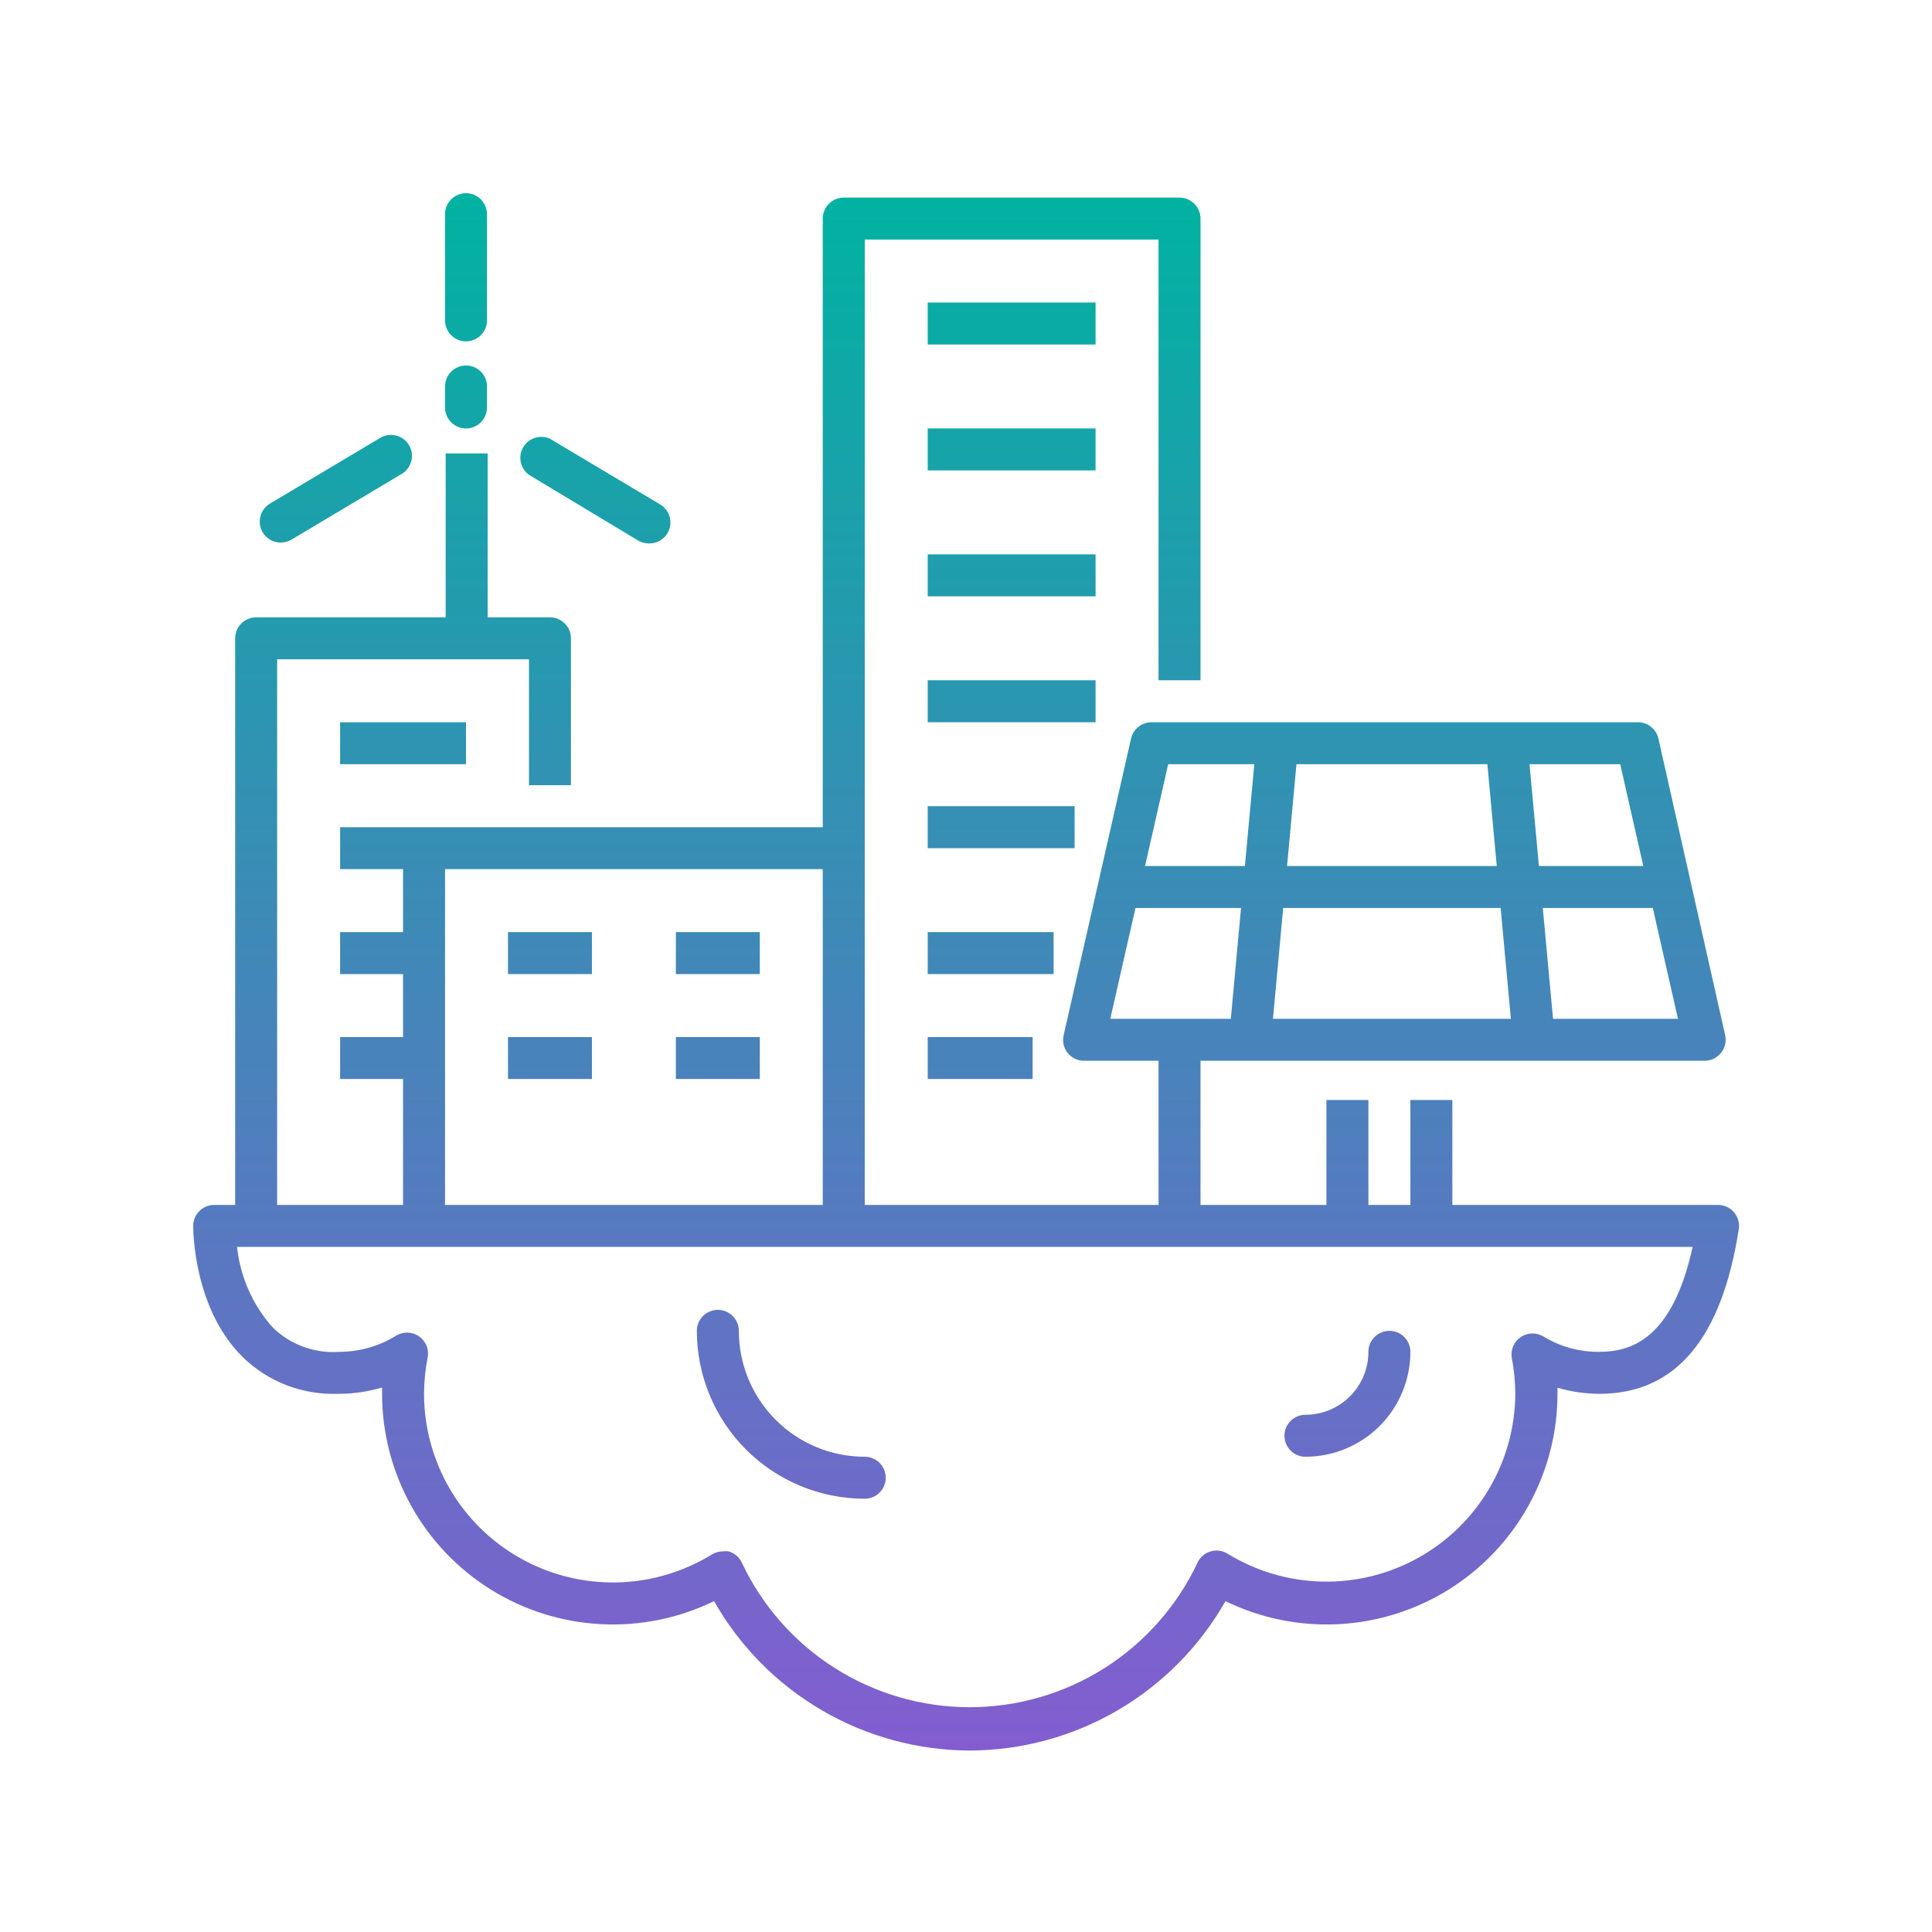<svg width="100" height="100" viewBox="0 0 100 100" fill="none" xmlns="http://www.w3.org/2000/svg">
<path fill-rule="evenodd" clip-rule="evenodd" d="M24.121 17.669C23.833 17.669 23.556 17.554 23.353 17.351C23.149 17.147 23.035 16.871 23.035 16.582V11.086C23.035 10.798 23.149 10.522 23.353 10.318C23.556 10.114 23.833 10 24.121 10C24.409 10 24.685 10.114 24.889 10.318C25.093 10.522 25.207 10.798 25.207 11.086V16.582C25.207 16.871 25.093 17.147 24.889 17.351C24.685 17.554 24.409 17.669 24.121 17.669ZM88.207 54.904H62.138V62.367L68.656 62.367V56.935H70.828V62.367H73.001V56.935H75.173V62.367H88.914C89.071 62.365 89.227 62.397 89.371 62.462C89.514 62.526 89.642 62.621 89.746 62.74C89.849 62.859 89.925 62.999 89.969 63.15C90.013 63.301 90.024 63.46 90 63.616C89.12 69.275 86.741 72.143 82.787 72.143C82.052 72.142 81.32 72.036 80.615 71.828V72.143C80.614 74.168 80.097 76.16 79.114 77.932C78.131 79.703 76.714 81.195 74.996 82.269C73.278 83.342 71.315 83.96 69.292 84.066C67.269 84.172 65.252 83.762 63.431 82.874C62.102 85.216 60.177 87.165 57.852 88.524C55.526 89.882 52.883 90.601 50.19 90.608C47.499 90.599 44.858 89.879 42.535 88.521C40.211 87.163 38.288 85.215 36.96 82.874C35.139 83.762 33.122 84.172 31.099 84.066C29.076 83.96 27.113 83.342 25.395 82.269C23.677 81.195 22.26 79.703 21.277 77.932C20.294 76.16 19.777 74.168 19.776 72.143V71.817C19.071 72.026 18.339 72.136 17.604 72.143H17.484C16.581 72.175 15.68 72.024 14.836 71.699C13.992 71.375 13.223 70.882 12.574 70.252C10 67.733 10 63.627 10 63.453C10 63.165 10.114 62.889 10.318 62.685C10.522 62.481 10.798 62.367 11.086 62.367H12.172V33.039C12.172 32.751 12.287 32.474 12.491 32.271C12.694 32.067 12.971 31.953 13.259 31.953H23.067V23.469H25.24V31.953H28.466C28.754 31.953 29.03 32.067 29.234 32.271C29.438 32.474 29.552 32.751 29.552 33.039V40.642H27.38V34.125H14.345V62.367H20.862V55.849H17.604V53.677H20.862V50.418H17.604V48.246H20.862V44.987H17.604V42.815H21.942L21.948 42.815H42.586V11.314C42.586 11.026 42.701 10.75 42.905 10.546C43.108 10.342 43.385 10.228 43.673 10.228H61.052C61.34 10.228 61.617 10.342 61.82 10.546C62.024 10.75 62.138 11.026 62.138 11.314V35.211H59.966V12.4H44.759V43.877L44.759 43.901V62.367L59.966 62.367V54.904H56.11C55.947 54.905 55.787 54.869 55.641 54.799C55.494 54.73 55.365 54.628 55.263 54.502C55.161 54.374 55.089 54.224 55.053 54.064C55.018 53.904 55.019 53.739 55.056 53.579L58.543 38.231C58.598 37.986 58.736 37.767 58.934 37.613C59.133 37.459 59.378 37.377 59.629 37.384H84.753C85.004 37.377 85.25 37.459 85.448 37.613C85.646 37.767 85.784 37.986 85.84 38.231L89.294 53.579C89.33 53.739 89.329 53.906 89.291 54.066C89.254 54.226 89.18 54.375 89.076 54.502C88.972 54.631 88.839 54.735 88.689 54.804C88.538 54.874 88.373 54.908 88.207 54.904ZM23.035 62.367V44.987L24.121 44.987L42.586 44.987V62.367H23.035ZM65.889 52.732H78.203L77.673 46.997H66.418L65.889 52.732ZM86.85 52.732H80.385L79.855 46.997H85.549L86.85 52.732ZM85.057 44.824H79.654L79.167 39.556H83.863L85.057 44.824ZM67.104 39.556H76.986L77.472 44.824H66.618L67.104 39.556ZM63.707 52.732L64.236 46.997H58.773L57.468 52.732H63.707ZM64.922 39.556L64.436 44.824H59.267L60.465 39.556H64.922ZM13.992 27.943C14.156 28.036 14.341 28.085 14.529 28.085C14.724 28.082 14.915 28.03 15.083 27.933L20.786 24.534C20.91 24.461 21.018 24.364 21.105 24.249C21.191 24.134 21.254 24.003 21.29 23.864C21.325 23.724 21.332 23.579 21.311 23.437C21.29 23.294 21.241 23.158 21.166 23.035C21.017 22.789 20.777 22.612 20.498 22.543C20.22 22.473 19.924 22.517 19.678 22.665L13.975 26.065C13.728 26.212 13.549 26.451 13.477 26.73C13.406 27.009 13.448 27.305 13.595 27.553C13.691 27.715 13.828 27.85 13.992 27.943ZM33.582 28.129C33.387 28.129 33.196 28.076 33.028 27.977L27.38 24.577C27.162 24.419 27.011 24.186 26.956 23.922C26.9 23.659 26.944 23.385 27.079 23.153C27.215 22.92 27.431 22.746 27.687 22.664C27.943 22.582 28.221 22.598 28.466 22.709L34.168 26.109C34.373 26.23 34.532 26.415 34.621 26.636C34.71 26.857 34.725 27.101 34.662 27.33C34.599 27.559 34.462 27.762 34.273 27.906C34.084 28.051 33.852 28.129 33.614 28.129H33.582ZM24.121 22.177C23.833 22.177 23.556 22.062 23.353 21.858C23.149 21.655 23.035 21.378 23.035 21.09V20.004C23.035 19.716 23.149 19.44 23.353 19.236C23.556 19.032 23.833 18.918 24.121 18.918C24.409 18.918 24.685 19.032 24.889 19.236C25.093 19.44 25.207 19.716 25.207 20.004V21.09C25.207 21.378 25.093 21.655 24.889 21.858C24.685 22.062 24.409 22.177 24.121 22.177ZM38.394 80.876C38.328 80.738 38.234 80.615 38.118 80.516C38.002 80.417 37.867 80.343 37.72 80.3C37.62 80.284 37.517 80.284 37.416 80.3C37.213 80.299 37.013 80.356 36.84 80.463C35.36 81.372 33.663 81.871 31.926 81.906C30.189 81.942 28.473 81.514 26.956 80.667C25.439 79.819 24.175 78.583 23.295 77.084C22.415 75.586 21.95 73.88 21.948 72.143C21.952 71.497 22.017 70.853 22.144 70.22C22.174 70.016 22.145 69.807 22.061 69.619C21.977 69.43 21.841 69.269 21.669 69.155C21.497 69.041 21.296 68.979 21.09 68.975C20.883 68.971 20.68 69.026 20.504 69.134C19.632 69.674 18.629 69.963 17.604 69.97C16.966 70.021 16.325 69.934 15.724 69.717C15.123 69.5 14.575 69.156 14.117 68.71C13.079 67.548 12.433 66.089 12.27 64.539H87.61C86.557 69.373 84.373 69.97 82.777 69.97C81.758 69.982 80.757 69.707 79.887 69.177C79.711 69.07 79.508 69.015 79.301 69.019C79.095 69.022 78.894 69.085 78.722 69.199C78.55 69.313 78.414 69.474 78.33 69.662C78.246 69.851 78.217 70.059 78.247 70.263C78.367 70.883 78.429 71.512 78.432 72.143C78.422 73.877 77.952 75.577 77.069 77.069C76.185 78.561 74.921 79.792 73.405 80.634C71.889 81.477 70.177 81.901 68.443 81.863C66.71 81.825 65.017 81.327 63.54 80.419C63.41 80.339 63.264 80.286 63.113 80.266C62.961 80.245 62.807 80.257 62.66 80.3C62.514 80.343 62.378 80.417 62.262 80.516C62.146 80.615 62.052 80.738 61.986 80.876C60.934 83.115 59.266 85.008 57.177 86.335C55.088 87.661 52.664 88.365 50.19 88.365C47.716 88.365 45.292 87.661 43.204 86.335C41.115 85.008 39.446 83.115 38.394 80.876ZM44.759 77.574C42.454 77.574 40.244 76.658 38.614 75.028C36.985 73.399 36.069 71.189 36.069 68.884C36.069 68.596 36.184 68.32 36.387 68.116C36.591 67.912 36.867 67.798 37.156 67.798C37.444 67.798 37.72 67.912 37.923 68.116C38.127 68.32 38.242 68.596 38.242 68.884C38.242 70.612 38.928 72.27 40.151 73.492C41.373 74.715 43.031 75.401 44.759 75.401C45.047 75.401 45.323 75.516 45.527 75.719C45.731 75.923 45.845 76.199 45.845 76.487C45.845 76.775 45.731 77.052 45.527 77.255C45.323 77.459 45.047 77.574 44.759 77.574ZM66.802 75.083C67.005 75.287 67.281 75.401 67.57 75.401C69.01 75.401 70.391 74.829 71.41 73.811C72.428 72.792 73.001 71.41 73.001 69.97C73.001 69.682 72.886 69.406 72.683 69.202C72.479 68.998 72.203 68.884 71.915 68.884C71.626 68.884 71.35 68.998 71.146 69.202C70.943 69.406 70.828 69.682 70.828 69.97C70.828 70.834 70.485 71.663 69.874 72.274C69.263 72.885 68.434 73.229 67.57 73.229C67.281 73.229 67.005 73.343 66.802 73.547C66.598 73.751 66.483 74.027 66.483 74.315C66.483 74.603 66.598 74.879 66.802 75.083ZM26.294 48.246H30.638V50.418H26.294V48.246ZM39.328 48.246H34.983V50.418H39.328V48.246ZM26.294 53.677H30.638V55.849H26.294V53.677ZM39.328 53.677H34.983V55.849H39.328V53.677ZM17.604 37.384H24.121V39.556H17.604V37.384ZM48.018 15.659H56.707V17.832H48.018V15.659ZM56.707 22.177H48.018V24.349H56.707V22.177ZM48.018 35.211H56.707V37.384H48.018V35.211ZM56.707 28.694H48.018V30.866H56.707V28.694ZM48.018 41.728H55.621V43.901H48.018V41.728ZM54.535 48.246H48.018V50.418H54.535V48.246ZM48.018 53.677H53.449V55.849H48.018V53.677Z" fill="url(#paint0_linear_1254_4091)"/>
<defs>
<linearGradient id="paint0_linear_1254_4091" x1="50.006" y1="10" x2="50.006" y2="90.608" gradientUnits="userSpaceOnUse">
<stop stop-color="#00B2A1"/>
<stop offset="1" stop-color="#835DD0"/>
</linearGradient>
</defs>
</svg>
